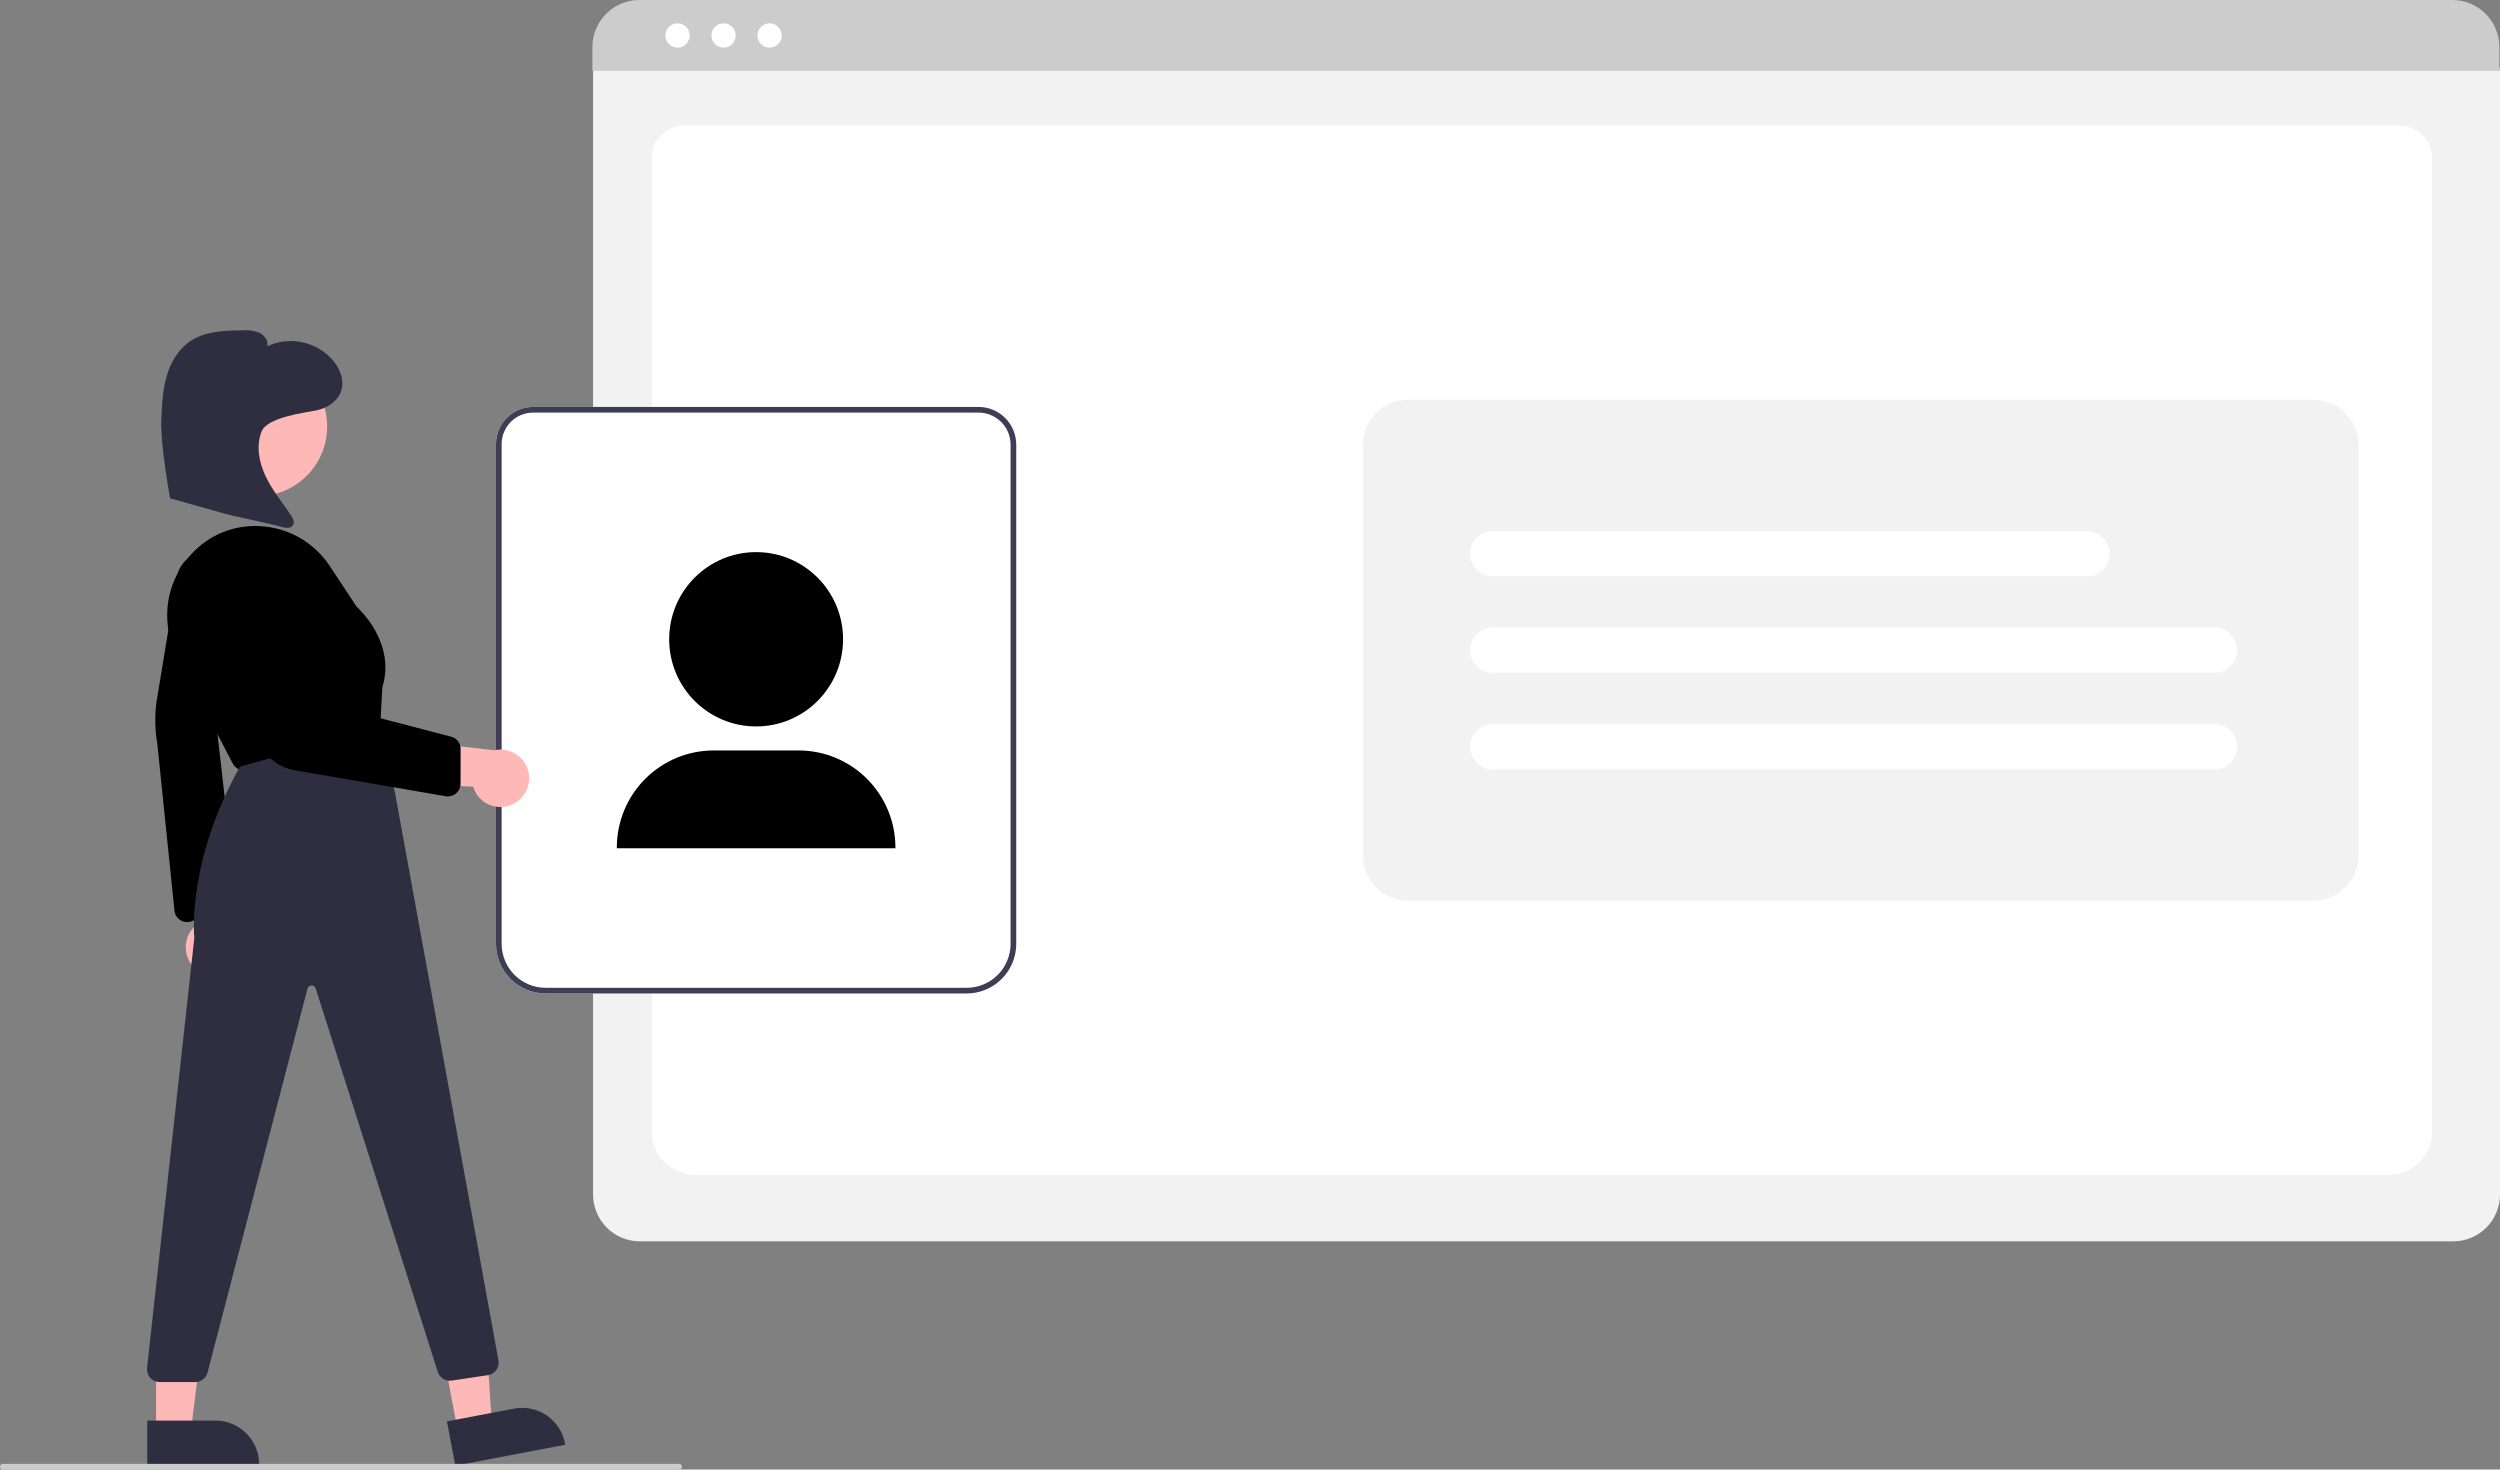 <svg width="279" height="164" viewBox="0 0 279 164" fill="none" xmlns="http://www.w3.org/2000/svg">
<rect x="0" y="0" width="279" height="164" fill="#808080" stroke="none"/>
<g clip-path="url(#clip0_18_11059)">
<path d="M273.789 138.532H71.396C70.014 138.531 68.689 137.98 67.713 137C66.736 136.021 66.186 134.693 66.185 133.308V8.198C66.186 7.184 66.588 6.211 67.304 5.493C68.02 4.776 68.99 4.372 70.002 4.371H275.117C276.146 4.372 277.134 4.783 277.862 5.513C278.59 6.243 278.999 7.232 279 8.264V133.308C278.999 134.693 278.449 136.021 277.472 137C276.495 137.98 275.171 138.531 273.789 138.532Z" fill="#F2F2F2"/>
<path d="M266.406 131.134H77.78C75.015 131.134 72.766 129.022 72.766 126.427V17.479C72.766 15.554 74.433 13.988 76.481 13.988H267.643C269.726 13.988 271.42 15.58 271.42 17.537V126.427C271.42 129.022 269.171 131.134 266.406 131.134Z" fill="white"/>
<path d="M278.928 7.899H66.111V5.24C66.113 3.85 66.665 2.518 67.646 1.536C68.626 0.553 69.955 0.001 71.341 0H273.698C275.084 0.001 276.413 0.553 277.394 1.536C278.374 2.518 278.926 3.85 278.928 5.24V7.899Z" fill="#CCCCCC"/>
<path d="M75.615 5.314C76.363 5.314 76.968 4.707 76.968 3.958C76.968 3.209 76.363 2.601 75.615 2.601C74.868 2.601 74.263 3.209 74.263 3.958C74.263 4.707 74.868 5.314 75.615 5.314Z" fill="white"/>
<path d="M80.751 5.314C81.498 5.314 82.104 4.707 82.104 3.958C82.104 3.209 81.498 2.601 80.751 2.601C80.004 2.601 79.398 3.209 79.398 3.958C79.398 4.707 80.004 5.314 80.751 5.314Z" fill="white"/>
<path d="M85.886 5.314C86.633 5.314 87.239 4.707 87.239 3.958C87.239 3.209 86.633 2.601 85.886 2.601C85.139 2.601 84.533 3.209 84.533 3.958C84.533 4.707 85.139 5.314 85.886 5.314Z" fill="white"/>
<path d="M107.887 110.871H60.88C59.414 110.869 58.009 110.285 56.973 109.246C55.937 108.207 55.354 106.799 55.352 105.33V49.558C55.354 48.459 55.79 47.406 56.565 46.629C57.34 45.852 58.39 45.415 59.486 45.414H109.214C110.327 45.415 111.395 45.859 112.182 46.649C112.969 47.438 113.412 48.508 113.414 49.624V105.33C113.412 106.799 112.829 108.207 111.793 109.246C110.757 110.285 109.352 110.869 107.887 110.871Z" fill="white"/>
<path d="M107.887 110.871H60.88C59.414 110.869 58.009 110.285 56.973 109.246C55.937 108.207 55.354 106.799 55.352 105.33V49.558C55.354 48.459 55.79 47.406 56.565 46.629C57.34 45.852 58.39 45.415 59.486 45.414H109.214C110.327 45.415 111.395 45.859 112.182 46.649C112.969 47.438 113.412 48.508 113.414 49.624V105.33C113.412 106.799 112.829 108.207 111.793 109.246C110.757 110.285 109.352 110.869 107.887 110.871ZM59.486 46.047C58.558 46.048 57.667 46.419 57.011 47.077C56.355 47.735 55.985 48.627 55.984 49.558V105.33C55.986 106.631 56.502 107.879 57.42 108.799C58.337 109.719 59.582 110.236 60.88 110.238H107.887C109.184 110.236 110.429 109.719 111.346 108.799C112.264 107.879 112.78 106.631 112.782 105.33V49.624C112.781 48.676 112.405 47.767 111.736 47.096C111.067 46.426 110.16 46.048 109.214 46.047H59.486Z" fill="#3F3D56"/>
<path d="M84.383 81.071C89.742 81.071 94.086 76.716 94.086 71.343C94.086 65.971 89.742 61.616 84.383 61.616C79.024 61.616 74.68 65.971 74.68 71.343C74.68 76.716 79.024 81.071 84.383 81.071Z" fill="black"/>
<path d="M99.928 94.669H68.838V94.57C68.841 91.701 69.979 88.951 72.002 86.923C74.026 84.895 76.769 83.754 79.63 83.751H89.136C91.997 83.754 94.74 84.895 96.763 86.923C98.787 88.951 99.925 91.701 99.928 94.57V94.669Z" fill="black"/>
<path d="M57.277 89.724C56.862 89.934 56.407 90.049 55.943 90.063C55.479 90.077 55.017 89.989 54.591 89.805C54.165 89.621 53.784 89.345 53.475 88.998C53.166 88.65 52.938 88.239 52.804 87.793L41.529 87.299L44.968 82.537L55.148 83.736C55.911 83.561 56.71 83.673 57.395 84.051C58.08 84.428 58.604 85.044 58.866 85.782C59.129 86.52 59.112 87.329 58.819 88.056C58.526 88.782 57.977 89.376 57.277 89.724Z" fill="#FFB8B8"/>
<path d="M25.973 85.211L19.772 73.24C18.918 71.595 18.541 69.743 18.684 67.894C18.827 66.045 19.485 64.273 20.582 62.78C20.803 62.484 21.037 62.197 21.279 61.925C22.264 60.816 23.491 59.951 24.865 59.397C26.239 58.843 27.722 58.614 29.199 58.73C30.725 58.834 32.207 59.291 33.528 60.064C34.849 60.838 35.974 61.907 36.814 63.189L39.792 67.701C40.096 67.974 44.195 71.765 42.67 76.699L42.408 81.43C42.39 81.738 42.273 82.031 42.076 82.267C41.878 82.502 41.61 82.668 41.311 82.739L27.556 85.942C27.248 86.014 26.926 85.982 26.639 85.849C26.352 85.717 26.118 85.492 25.973 85.211Z" fill="black"/>
<path d="M21.624 107.93C21.3 107.597 21.053 107.196 20.9 106.756C20.748 106.317 20.693 105.849 20.74 105.386C20.788 104.923 20.936 104.476 21.174 104.076C21.412 103.677 21.735 103.335 22.119 103.074L19.204 92.144L24.768 94.003L26.683 104.097C27.078 104.774 27.211 105.572 27.058 106.34C26.904 107.109 26.475 107.794 25.852 108.267C25.228 108.739 24.453 108.966 23.674 108.904C22.895 108.842 22.165 108.495 21.624 107.93Z" fill="#FFB8B8"/>
<path d="M20.257 102.759C20.052 102.659 19.875 102.512 19.74 102.329C19.604 102.147 19.515 101.934 19.48 101.709L17.56 83.041C17.302 81.526 17.264 79.981 17.447 78.454L19.748 64.486C19.844 63.67 20.25 62.923 20.881 62.401C21.512 61.878 22.321 61.62 23.137 61.68C23.567 61.711 23.986 61.828 24.369 62.026C24.752 62.223 25.091 62.497 25.365 62.829C25.64 63.162 25.844 63.547 25.966 63.961C26.088 64.375 26.125 64.81 26.075 65.238L24.197 81.262L26.348 100.161C26.381 100.445 26.328 100.732 26.196 100.985C26.063 101.238 25.858 101.445 25.606 101.579L21.537 102.744C21.34 102.848 21.121 102.903 20.898 102.906C20.676 102.908 20.456 102.858 20.257 102.759Z" fill="black"/>
<path d="M51.086 159.685L54.89 158.962L53.917 143.908L48.303 144.976L51.086 159.685Z" fill="#FFB8B8"/>
<path d="M49.879 158.625L57.371 157.201C57.998 157.081 58.642 157.087 59.267 157.217C59.892 157.348 60.485 157.6 61.012 157.961C61.539 158.321 61.991 158.781 62.341 159.317C62.691 159.852 62.932 160.451 63.051 161.079L63.08 161.235L50.814 163.567L49.879 158.625Z" fill="#2F2E41"/>
<path d="M17.422 159.804L21.294 159.804L23.136 144.832L17.421 144.832L17.422 159.804Z" fill="#FFB8B8"/>
<path d="M16.434 158.537L24.059 158.536H24.059C24.697 158.536 25.329 158.662 25.919 158.907C26.508 159.152 27.044 159.511 27.495 159.963C27.947 160.416 28.305 160.953 28.549 161.544C28.793 162.135 28.919 162.768 28.919 163.408V163.566L16.434 163.567L16.434 158.537Z" fill="#2F2E41"/>
<path d="M28.75 55.373C33.034 55.373 36.507 51.891 36.507 47.596C36.507 43.301 33.034 39.82 28.75 39.82C24.466 39.82 20.993 43.301 20.993 47.596C20.993 51.891 24.466 55.373 28.75 55.373Z" fill="#FFB8B8"/>
<path d="M16.785 153.787C16.651 153.643 16.549 153.473 16.484 153.287C16.419 153.102 16.393 152.905 16.407 152.709L21.687 104.663C21.642 104.213 20.924 96.055 26.743 85.617L26.775 85.559L42.367 81.225L44.091 88.515L55.645 151.904C55.686 152.27 55.584 152.638 55.359 152.93C55.135 153.223 54.806 153.416 54.443 153.469L50.421 154.074C50.082 154.125 49.735 154.051 49.446 153.866C49.156 153.68 48.943 153.396 48.846 153.066L35.231 110.314C35.202 110.216 35.143 110.129 35.061 110.067C34.98 110.006 34.88 109.972 34.778 109.972C34.676 109.971 34.576 110.004 34.494 110.065C34.412 110.126 34.351 110.212 34.322 110.31L23.152 153.213C23.065 153.509 22.885 153.769 22.639 153.954C22.393 154.139 22.094 154.239 21.787 154.24H17.824C17.629 154.24 17.436 154.2 17.258 154.122C17.079 154.044 16.918 153.93 16.785 153.787Z" fill="#2F2E41"/>
<path d="M49.737 88.859L32.937 85.971C31.845 85.787 30.834 85.277 30.036 84.508C29.238 83.738 28.69 82.745 28.464 81.658L24.956 65.049C24.82 64.404 24.826 63.738 24.973 63.096C25.12 62.453 25.406 61.851 25.809 61.331C26.212 60.81 26.724 60.385 27.308 60.083C27.893 59.781 28.536 59.611 29.192 59.584C30.328 59.543 31.438 59.929 32.303 60.668C33.168 61.407 33.726 62.444 33.866 63.575L35.626 78.379L50.446 82.239C50.726 82.336 50.969 82.518 51.141 82.76C51.313 83.002 51.405 83.292 51.404 83.589L51.398 87.458C51.398 87.665 51.352 87.87 51.265 88.058C51.177 88.246 51.05 88.412 50.892 88.545C50.734 88.679 50.548 88.776 50.349 88.83C50.149 88.884 49.94 88.894 49.737 88.859Z" fill="black"/>
<path d="M35.349 45.791C36.584 45.535 37.785 44.712 38.114 43.492C38.403 42.426 37.976 41.277 37.309 40.398C36.439 39.311 35.231 38.547 33.878 38.227C32.525 37.907 31.104 38.05 29.841 38.633C29.96 38.004 29.489 37.384 28.909 37.118C28.308 36.896 27.666 36.809 27.028 36.865C25.01 36.893 22.861 36.961 21.192 38.099C19.862 39.007 19.017 40.499 18.579 42.051C18.142 43.604 18.07 45.233 18.001 46.845C17.881 49.67 18.985 55.616 18.985 55.616C18.985 55.616 22.89 56.692 24.6 57.191C26.438 57.727 29.54 58.263 31.378 58.798C31.849 58.935 32.478 59.012 32.715 58.582C32.904 58.239 32.685 57.82 32.466 57.496C31.499 56.067 30.392 54.719 29.648 53.161C28.905 51.604 28.557 49.753 29.195 48.149C29.834 46.546 34.114 46.047 35.349 45.791Z" fill="#2F2E41"/>
<path d="M157.144 100.51H258.157C259.498 100.51 260.783 99.976 261.731 99.026C262.678 98.076 263.211 96.787 263.211 95.444V49.678C263.211 48.335 262.678 47.046 261.731 46.096C260.783 45.146 259.498 44.613 258.157 44.613H157.144C155.804 44.613 154.519 45.146 153.571 46.096C152.623 47.046 152.091 48.335 152.091 49.678V95.444C152.091 96.787 152.623 98.076 153.571 99.026C154.519 99.976 155.804 100.51 157.144 100.51Z" fill="#F2F2F2"/>
<path d="M247.129 75.094H166.593C165.923 75.094 165.28 74.827 164.806 74.352C164.333 73.877 164.066 73.233 164.066 72.561C164.066 71.889 164.333 71.245 164.806 70.77C165.28 70.295 165.923 70.028 166.593 70.028H247.129C247.799 70.028 248.441 70.295 248.915 70.77C249.389 71.245 249.655 71.889 249.655 72.561C249.655 73.233 249.389 73.877 248.915 74.352C248.441 74.827 247.799 75.094 247.129 75.094Z" fill="white"/>
<path d="M247.129 85.859H166.593C165.923 85.859 165.28 85.592 164.806 85.117C164.333 84.642 164.066 83.998 164.066 83.326C164.066 82.654 164.333 82.01 164.806 81.535C165.28 81.06 165.923 80.793 166.593 80.793H247.129C247.799 80.793 248.441 81.06 248.915 81.535C249.389 82.01 249.655 82.654 249.655 83.326C249.655 83.998 249.389 84.642 248.915 85.117C248.441 85.592 247.799 85.859 247.129 85.859Z" fill="white"/>
<path d="M232.917 64.329H166.593C165.923 64.329 165.28 64.062 164.806 63.587C164.333 63.112 164.066 62.468 164.066 61.796C164.066 61.125 164.333 60.48 164.806 60.005C165.28 59.53 165.923 59.264 166.593 59.264H232.917C233.587 59.264 234.229 59.53 234.703 60.005C235.177 60.48 235.443 61.125 235.443 61.796C235.443 62.468 235.177 63.112 234.703 63.587C234.229 64.062 233.587 64.329 232.917 64.329Z" fill="white"/>
<path d="M75.798 164H0.316C0.232 164 0.152 163.967 0.093 163.907C0.033 163.848 0 163.767 0 163.683C0 163.599 0.033 163.519 0.093 163.46C0.152 163.4 0.232 163.367 0.316 163.367H75.798C75.882 163.367 75.962 163.4 76.022 163.46C76.081 163.519 76.114 163.599 76.114 163.683C76.114 163.767 76.081 163.848 76.022 163.907C75.962 163.967 75.882 164 75.798 164Z" fill="#CCCCCC"/>
</g>
<defs>
<clipPath id="clip0_18_11059">
<rect width="279" height="164" fill="white"/>
</clipPath>
</defs>
</svg>
